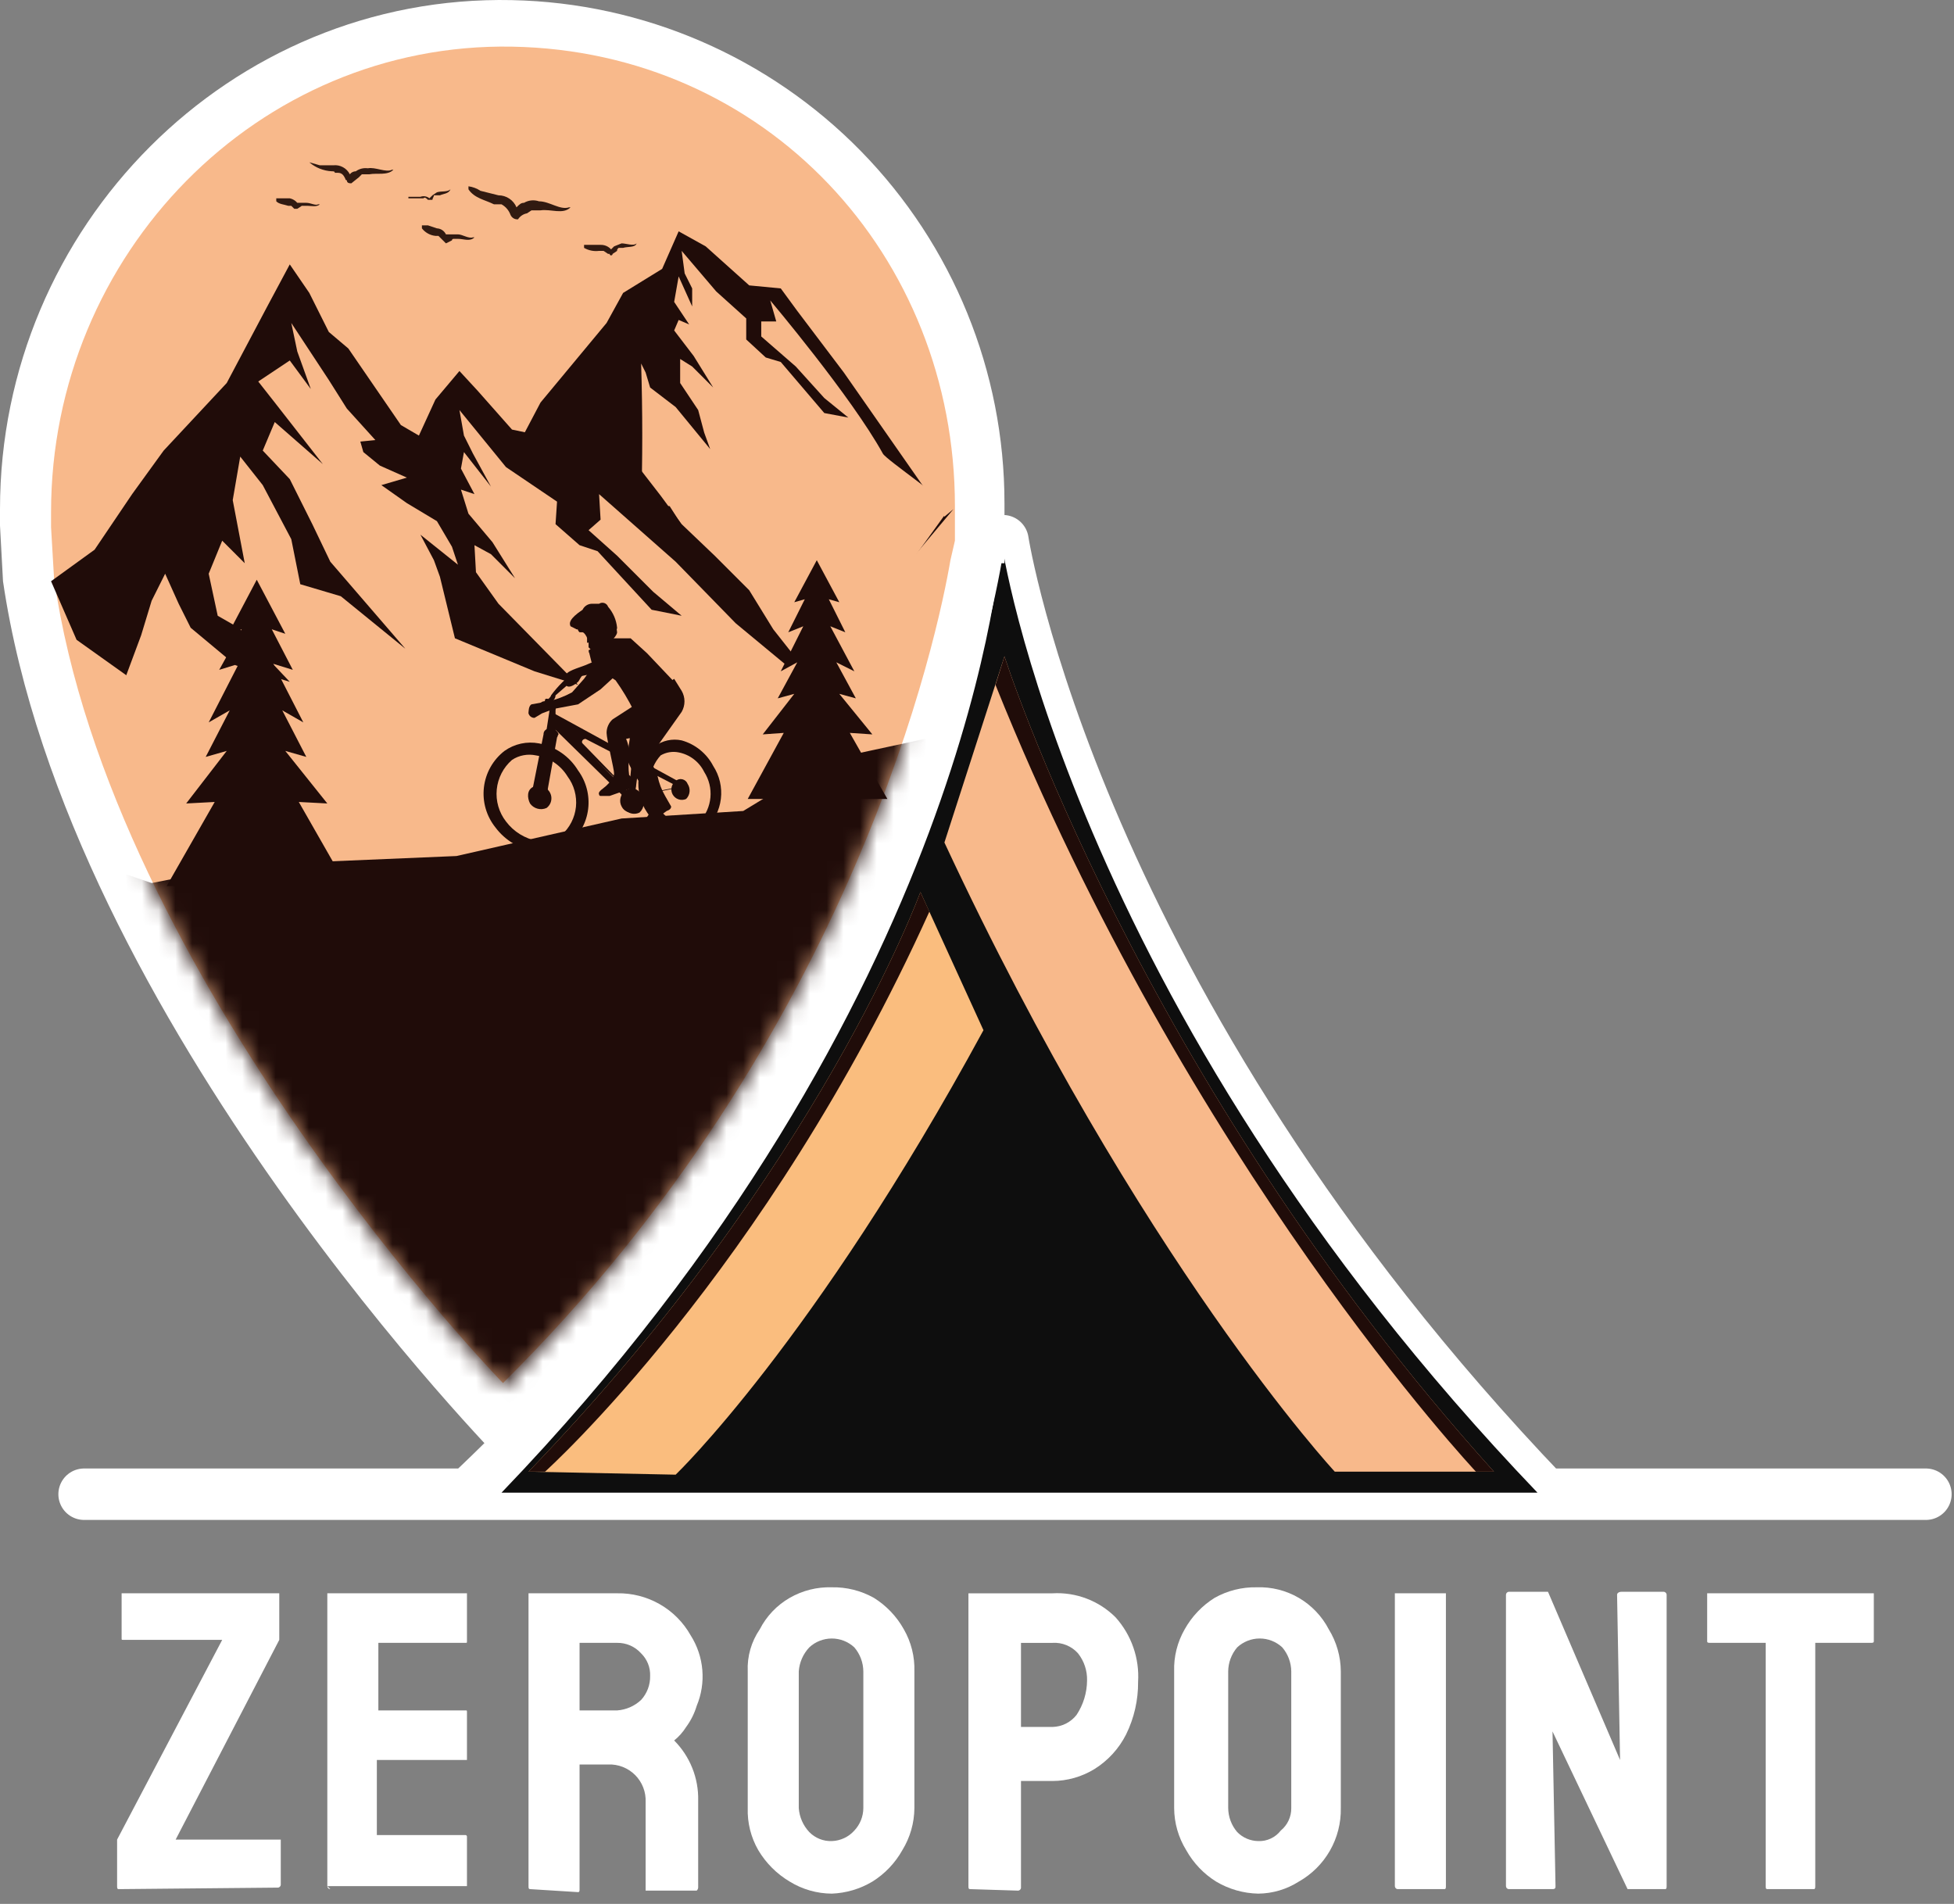 <svg width="117" height="114" viewBox="0 0 117 114" fill="none" xmlns="http://www.w3.org/2000/svg">
<rect x="0" y="0" width="117" height="114" fill="#808080" stroke="none"/>
<path d="M28.05 89.468C57.089 62.135 60.055 32.375 60.055 32.375C60.055 32.375 64.281 59.978 92.51 89.468M92.51 89.468H5.035M92.51 89.468H115.318" stroke="white" stroke-width="3.08" stroke-linecap="round" stroke-linejoin="round"/>
<path d="M30.028 89.377C58.347 59.887 59.965 32.464 59.965 32.464C59.965 32.464 63.831 59.887 92.061 89.377H25.173" fill="#0E0E0E"/>
<path d="M59.965 33.723C59.156 38.309 53.672 64.653 30.117 87.58C30.117 87.58 4.046 61.146 0.18 34.802L0 31.476V30.486C0 13.583 13.755 -0.353 30.657 0.007C38.535 0.171 46.035 3.417 51.548 9.048C57.06 14.679 60.147 22.246 60.145 30.127V33.723H59.965Z" fill="white"/>
<path d="M56.549 50.447L60.145 39.298C60.145 39.298 68.146 64.473 89.453 88.119H79.924C79.924 88.119 68.236 75.532 56.549 50.447Z" fill="#F8B98B"/>
<path d="M59.606 41.006L60.145 39.298C60.145 39.298 68.147 64.473 89.454 88.119H88.375C88.375 88.119 71.203 69.868 59.606 41.006Z" fill="#200C09"/>
<path d="M58.887 61.685L55.111 53.413C55.111 53.413 49.087 70.047 31.646 88.119L40.456 88.298C40.456 88.298 48.728 80.386 58.887 61.685Z" fill="#FABD7E"/>
<path d="M55.65 54.582L55.111 53.413C55.111 53.413 49.087 70.047 31.646 88.119H32.635C32.635 88.119 45.851 76.25 55.65 54.582Z" fill="#200C09"/>
<path d="M7.102 113.114C7.012 113.114 7.012 113.024 7.012 112.934V110.147L13.305 98.189H7.372C7.282 98.189 7.282 98.189 7.282 98.099V95.401H16.722V98.189L10.518 110.147H16.812V112.844C16.812 112.892 16.793 112.937 16.759 112.971C16.725 113.005 16.68 113.024 16.632 113.024L7.102 113.114Z" fill="white"/>
<path d="M19.778 113.114C19.731 113.114 19.685 113.095 19.651 113.061C19.618 113.027 19.599 112.982 19.599 112.934V95.401H27.96V98.278C27.96 98.368 27.96 98.368 27.87 98.368H22.655V102.414H27.87C27.96 102.414 27.96 102.414 27.96 102.504V105.381H22.565V109.877H27.87C27.894 109.877 27.916 109.886 27.933 109.903C27.95 109.92 27.96 109.943 27.96 109.967V112.934H19.599L19.778 113.114Z" fill="white"/>
<path d="M31.736 113.114C31.646 113.114 31.646 113.024 31.646 112.934V95.401H36.95C37.843 95.384 38.725 95.609 39.5 96.052C40.276 96.495 40.917 97.14 41.355 97.919C41.751 98.542 41.991 99.252 42.053 99.988C42.116 100.723 42 101.463 41.715 102.145C41.579 102.597 41.366 103.023 41.086 103.403C40.893 103.712 40.65 103.985 40.367 104.213C40.836 104.684 41.205 105.246 41.453 105.864C41.7 106.482 41.82 107.144 41.805 107.809V113.024C41.799 113.093 41.767 113.158 41.715 113.204H38.658V107.899C38.671 107.6 38.622 107.302 38.513 107.024C38.405 106.745 38.24 106.493 38.028 106.281C37.817 106.07 37.564 105.905 37.286 105.796C37.007 105.688 36.709 105.638 36.411 105.651H34.703V113.114C34.703 113.204 34.703 113.294 34.613 113.294L31.736 113.114ZM34.703 102.414H36.95C37.488 102.377 37.996 102.154 38.389 101.785C38.747 101.393 38.94 100.877 38.928 100.346C38.937 100.096 38.894 99.847 38.801 99.615C38.708 99.383 38.568 99.173 38.389 98.998C38.208 98.796 37.986 98.635 37.738 98.526C37.49 98.418 37.221 98.364 36.95 98.368H34.703V102.414Z" fill="white"/>
<path d="M49.806 113.384C48.917 113.379 48.046 113.131 47.289 112.665C46.511 112.204 45.862 111.554 45.401 110.777C44.962 110.012 44.744 109.14 44.772 108.259V100.077C44.732 99.182 44.985 98.299 45.491 97.56C45.895 96.77 46.519 96.114 47.289 95.672C48.053 95.233 48.925 95.015 49.806 95.042C50.686 95.024 51.555 95.242 52.323 95.672C53.073 96.139 53.692 96.788 54.121 97.56C54.56 98.325 54.778 99.196 54.751 100.077V108.259C54.746 109.148 54.497 110.019 54.032 110.777C53.602 111.548 52.983 112.198 52.233 112.665C51.497 113.104 50.663 113.351 49.806 113.384ZM49.806 110.237C50.062 110.229 50.313 110.169 50.545 110.061C50.777 109.953 50.984 109.799 51.155 109.608C51.499 109.243 51.692 108.761 51.694 108.259V100.077C51.689 99.549 51.498 99.04 51.155 98.639C50.788 98.297 50.307 98.108 49.806 98.108C49.306 98.108 48.824 98.297 48.458 98.639C48.088 99.031 47.866 99.54 47.828 100.077V108.259C47.866 108.797 48.088 109.305 48.458 109.698C48.632 109.877 48.843 110.017 49.075 110.11C49.307 110.203 49.556 110.246 49.806 110.237Z" fill="white"/>
<path d="M58.077 113.114C57.987 113.114 57.987 113.024 57.987 112.934V95.402H63.022C63.717 95.362 64.413 95.47 65.064 95.718C65.714 95.965 66.305 96.348 66.798 96.84C67.267 97.363 67.629 97.974 67.86 98.638C68.092 99.302 68.189 100.005 68.146 100.706C68.155 101.797 67.908 102.874 67.427 103.853C66.998 104.702 66.345 105.417 65.539 105.921C64.782 106.387 63.911 106.636 63.022 106.64H61.134V113.024C61.134 113.072 61.115 113.117 61.081 113.151C61.047 113.185 61.002 113.204 60.954 113.204L58.077 113.114ZM61.134 103.404H63.022C63.3 103.397 63.573 103.329 63.822 103.205C64.07 103.08 64.288 102.903 64.46 102.684C64.867 102.071 65.086 101.352 65.09 100.616C65.104 100.031 64.913 99.458 64.55 98.998C64.36 98.784 64.123 98.616 63.859 98.507C63.594 98.398 63.308 98.351 63.022 98.369H61.134V103.404Z" fill="white"/>
<path d="M75.339 113.384C74.452 113.366 73.584 113.118 72.822 112.665C72.072 112.198 71.454 111.548 71.024 110.776C70.558 110.019 70.309 109.148 70.305 108.259V100.077C70.277 99.196 70.495 98.324 70.934 97.559C71.364 96.788 71.982 96.138 72.732 95.671C73.5 95.241 74.369 95.024 75.249 95.042C76.133 95.01 77.007 95.23 77.771 95.676C78.535 96.122 79.157 96.775 79.564 97.559C80.03 98.317 80.279 99.188 80.284 100.077V108.259C80.301 109.152 80.076 110.034 79.633 110.809C79.19 111.585 78.545 112.226 77.766 112.665C77.041 113.127 76.2 113.377 75.339 113.384ZM75.339 110.237C75.598 110.248 75.855 110.196 76.09 110.086C76.325 109.977 76.53 109.813 76.688 109.608C76.888 109.445 77.048 109.239 77.157 109.005C77.266 108.772 77.321 108.517 77.317 108.259V100.077C77.312 99.549 77.121 99.04 76.778 98.638C76.411 98.297 75.93 98.107 75.429 98.107C74.928 98.107 74.447 98.297 74.08 98.638C73.737 99.04 73.546 99.549 73.541 100.077V108.259C73.546 108.787 73.737 109.296 74.08 109.697C74.412 110.036 74.865 110.23 75.339 110.237Z" fill="white"/>
<path d="M83.7 113.114C83.652 113.114 83.606 113.095 83.573 113.061C83.539 113.027 83.52 112.982 83.52 112.934V95.401H86.577V112.934C86.577 113.024 86.577 113.114 86.487 113.114H83.7Z" fill="white"/>
<path d="M90.353 113.114C90.305 113.114 90.259 113.095 90.225 113.061C90.192 113.027 90.173 112.982 90.173 112.934V95.491C90.173 95.444 90.192 95.398 90.225 95.364C90.259 95.331 90.305 95.311 90.353 95.311H92.69L97.005 105.381L96.826 95.491C96.826 95.401 96.916 95.311 97.095 95.311H99.613C99.66 95.311 99.706 95.331 99.74 95.364C99.773 95.398 99.793 95.444 99.793 95.491V112.934C99.793 113.024 99.793 113.114 99.703 113.114H97.455L92.96 103.673L93.14 112.934C93.14 113.024 93.14 113.114 92.96 113.114H90.353Z" fill="white"/>
<path d="M105.816 113.114C105.726 113.114 105.726 113.024 105.726 112.934V98.368H102.4C102.31 98.368 102.22 98.368 102.22 98.278V95.401H112.199V98.278C112.199 98.368 112.109 98.368 112.019 98.368H108.693V112.934C108.693 113.024 108.693 113.114 108.603 113.114H105.816Z" fill="white"/>
<path d="M56.909 33.543C56.189 37.769 51.245 61.865 30.117 82.814C30.117 82.814 6.653 58.628 3.236 34.622L3.057 31.565V30.666C3.057 15.201 15.463 2.524 30.657 2.793C45.85 3.063 57.178 15.291 57.178 30.306V32.374L56.909 33.543Z" fill="#F8B98B"/>
<mask id="mask0_183_459" style="mask-type:luminance" maskUnits="userSpaceOnUse" x="3" y="3" width="55" height="81">
<path d="M56.909 33.812C56.189 38.038 51.245 62.134 30.117 83.084C30.117 83.084 6.653 58.808 3.236 34.801L3.057 31.834V30.935C3.057 15.471 15.463 2.703 30.657 3.063C37.787 3.251 44.56 6.229 49.519 11.357C54.478 16.484 57.228 23.352 57.178 30.486V32.644L56.909 33.812Z" fill="white"/>
</mask>
<g mask="url(#mask0_183_459)">
<path d="M-26.521 59.348L-17.621 55.302L-9.44 52.515L1.439 50.267L9.081 52.874L14.565 51.795L27.331 51.256L37.22 49.008L44.502 48.559L49.537 45.502L55.381 44.243L64.101 44.962L71.653 41.905L81.812 40.736L88.375 37.859L104.558 42.085C110.851 43.703 109.322 51.975 109.322 51.975L105.816 85.512L40.726 102.415L-0.899 102.145H-20.498L-32.635 82.005L-31.915 73.644L-33.084 68.789L-26.521 59.348Z" fill="#200C09"/>
</g>
<path d="M28.05 11.155C28.307 11.189 28.553 11.282 28.769 11.425L29.848 11.695C30.079 11.695 30.304 11.763 30.496 11.891C30.688 12.019 30.838 12.201 30.927 12.414C31.107 12.234 31.196 12.144 31.376 12.144C31.511 12.065 31.661 12.016 31.816 12.001C31.971 11.985 32.128 12.004 32.275 12.054C32.905 12.054 33.534 12.594 34.073 12.414H34.163C33.714 12.864 32.995 12.504 32.365 12.594H31.826L31.556 12.774C31.446 12.793 31.341 12.835 31.249 12.897C31.156 12.959 31.077 13.039 31.017 13.133C30.923 13.141 30.829 13.119 30.748 13.071C30.668 13.022 30.604 12.95 30.567 12.864C30.47 12.595 30.278 12.371 30.028 12.234H29.578C29.039 11.964 28.409 11.875 28.05 11.335V11.155Z" fill="#311A11"/>
<path d="M34.972 14.662H35.961C36.079 14.658 36.197 14.681 36.306 14.727C36.414 14.774 36.512 14.844 36.59 14.932L36.77 14.752L37.22 14.572C37.489 14.572 37.939 14.752 38.119 14.572C38.029 14.842 37.579 14.752 37.31 14.842H37.04C36.95 14.932 36.95 14.932 36.95 15.022L36.68 15.202C36.68 15.226 36.671 15.248 36.654 15.265C36.637 15.282 36.614 15.292 36.59 15.292C36.567 15.292 36.544 15.282 36.527 15.265C36.51 15.248 36.501 15.226 36.501 15.202H36.411L36.141 15.022H35.871C35.56 15.062 35.244 14.998 34.972 14.842V14.662Z" fill="#311A11"/>
<path d="M25.263 13.493H25.622L26.162 13.673C26.276 13.678 26.386 13.715 26.481 13.778C26.576 13.841 26.652 13.929 26.701 14.033H27.42C27.69 14.033 28.05 14.302 28.319 14.212H28.409C28.14 14.482 27.78 14.302 27.42 14.302H27.151C27.127 14.302 27.104 14.312 27.087 14.329C27.07 14.346 27.061 14.368 27.061 14.392L26.701 14.572L26.521 14.392L26.252 14.123H26.072C25.913 14.107 25.76 14.059 25.621 13.981C25.482 13.904 25.36 13.799 25.263 13.673V13.493Z" fill="#311A11"/>
<path d="M18.52 9.717L19.149 9.897H19.959C20.159 9.875 20.36 9.915 20.537 10.012C20.714 10.108 20.857 10.256 20.947 10.436C20.989 10.38 21.044 10.335 21.106 10.304C21.168 10.273 21.237 10.256 21.307 10.256C21.514 10.105 21.772 10.041 22.026 10.076C22.476 9.987 23.105 10.346 23.465 10.166H23.555C23.195 10.526 22.566 10.346 22.116 10.436H21.667L21.487 10.616L21.037 10.976C20.947 10.976 20.768 10.976 20.768 10.796C20.744 10.796 20.721 10.786 20.704 10.769C20.687 10.752 20.678 10.73 20.678 10.706C20.588 10.526 20.498 10.346 20.228 10.346H20.048C20.048 10.256 19.959 10.256 19.869 10.256C19.372 10.231 18.897 10.041 18.52 9.717Z" fill="#311A11"/>
<path d="M24.454 11.784H25.173C25.263 11.75 25.36 11.74 25.455 11.756C25.55 11.772 25.639 11.813 25.712 11.874L25.892 11.695L26.162 11.515C26.431 11.425 26.791 11.515 26.971 11.335C26.881 11.605 26.521 11.605 26.342 11.695H25.982C25.982 11.784 25.892 11.874 25.892 11.964H25.622C25.532 11.874 25.442 11.784 25.353 11.874H24.454V11.784Z" fill="#311A11"/>
<path d="M16.542 11.874H17.351C17.527 11.912 17.685 12.007 17.801 12.144H18.34C18.61 12.144 18.88 12.324 19.059 12.234H19.149C18.969 12.414 18.61 12.324 18.43 12.324H18.07L17.801 12.503H17.621L17.441 12.324H17.261C16.991 12.234 16.722 12.234 16.542 12.054V11.874Z" fill="#311A11"/>
<path d="M56.549 30.936L50.526 22.304L47.739 18.618L46.75 17.269L44.862 17.089L42.255 14.752L40.636 13.852L39.647 16.1L37.31 17.539L36.321 19.337L32.365 24.102L27.96 32.464L30.297 34.892L40.277 37.229L48.638 38.308L51.065 37.679L57.089 30.486L56.549 30.936Z" fill="#200C09"/>
<path d="M52.863 27.159C50.975 23.743 46.12 17.989 46.12 17.989L46.48 19.247H45.581V20.146L47.649 21.945L49.357 23.833L50.795 25.002L49.357 24.732L46.75 21.675L45.851 21.405L44.682 20.326V19.067L42.884 17.449L40.816 15.021L40.996 16.37L41.445 17.269V18.348L40.636 16.55L40.367 18.078L41.266 19.427L40.636 19.157L40.367 19.787L41.535 21.315L42.704 23.203L41.445 21.945L40.726 21.495V22.934L41.805 24.552L42.165 25.901L42.524 26.89L40.456 24.372L38.928 23.203L38.658 22.304L38.389 21.765C38.479 24.642 38.479 27.519 38.389 30.306H40.097L48.008 42.714L56.819 30.486C56.909 30.127 53.043 27.519 52.863 27.159Z" fill="#F8B98B"/>
<path d="M44.861 35.342L42.794 33.274L40.816 31.386L39.557 29.677L37.4 26.89L34.343 23.743L33.803 25.002L32.365 26.081L30.657 25.721L28.589 23.384L27.51 22.215L26.072 23.923L25.083 26.081L24.004 25.451L20.857 20.866L19.689 19.877L18.52 17.539L17.351 15.831L16.003 18.349L13.575 22.934L9.799 26.98L7.911 29.587L5.664 32.914L3.057 34.802L4.585 38.309L13.036 44.333C13.036 44.333 25.892 44.153 32.095 43.793C36.141 43.613 44.052 42.804 44.052 42.804L47.648 39.388L46.3 37.679L44.861 35.342Z" fill="#200C09"/>
<path d="M7.012 41.904L8.451 38.038L9.08 35.97L9.889 34.352L10.698 36.15L11.418 37.589L14.115 39.837L17.351 40.825L14.294 37.589L13.036 36.87L12.496 34.352L13.305 32.374L14.654 33.723L13.935 29.946L14.384 27.339L15.733 29.047L17.441 32.284L17.98 34.981L20.408 35.701L24.274 38.847L19.778 33.633L18.7 31.385L17.351 28.688L15.733 26.979L16.452 25.271L19.329 27.788L16.452 24.102L15.463 22.843L17.351 21.585L18.61 23.293L17.801 21.045L17.441 19.337L19.689 22.753L20.767 24.462L22.476 26.35L21.576 26.44L21.756 27.069L22.745 27.878L24.363 28.598L22.835 29.047L24.363 30.126L26.162 31.205L27.061 32.734L27.42 33.812L25.173 32.014L25.982 33.543L26.341 34.532L27.24 38.218L32.005 40.196L34.612 41.005L29.848 36.15L28.499 34.262L28.409 32.644L29.398 33.183L30.837 34.622L29.488 32.464L28.049 30.756L27.6 29.317L28.409 29.587L27.6 28.058L27.78 27.069L29.398 29.137L28.319 27.159L27.78 26.08L27.51 24.552L30.297 27.968L33.354 30.036L33.264 31.385L34.702 32.644L35.781 33.003L39.018 36.51L40.816 36.87L39.108 35.431L36.95 33.273L35.242 31.745L35.961 31.115L35.871 29.587L40.456 33.633L44.052 37.319L50.346 42.534L35.691 43.793L22.745 44.332H13.036L7.012 41.904Z" fill="#F8B98B"/>
<path d="M35.961 47.659H36.501L38.029 47.12C38.119 47.12 38.029 46.94 37.939 46.76C37.849 46.58 37.849 46.58 37.669 46.4C37.623 46.042 37.623 45.68 37.669 45.321C37.699 44.953 37.637 44.582 37.489 44.242C38.38 44.063 39.232 43.728 40.007 43.254C40.097 43.164 40.187 43.074 40.187 42.984C40.335 42.394 40.335 41.776 40.187 41.185L38.209 42.085L36.68 43.074C36.566 43.175 36.476 43.3 36.414 43.44C36.352 43.579 36.32 43.73 36.321 43.883C36.321 44.242 36.77 46.041 36.77 46.31C36.77 46.58 36.5 46.85 36.321 47.03C36.141 47.21 35.781 47.389 35.871 47.569C35.871 47.593 35.881 47.616 35.898 47.633C35.914 47.65 35.937 47.659 35.961 47.659Z" fill="#200C09"/>
<path d="M37.58 47.929L32.995 43.434L33.264 43.074L37.76 47.57C37.67 47.75 37.67 47.84 37.58 47.929Z" fill="#200C09"/>
<path d="M41.175 46.94C41.265 47.078 41.306 47.242 41.289 47.406C41.273 47.569 41.201 47.722 41.085 47.839C40.941 47.904 40.778 47.912 40.628 47.862C40.478 47.812 40.353 47.708 40.276 47.57C40.203 47.436 40.181 47.28 40.214 47.131C40.247 46.982 40.333 46.851 40.456 46.76C40.511 46.712 40.576 46.678 40.647 46.66C40.718 46.643 40.792 46.643 40.863 46.661C40.934 46.679 40.999 46.713 41.054 46.762C41.108 46.811 41.15 46.872 41.175 46.94Z" fill="#200C09"/>
<path d="M32.095 47.839L32.275 47.659L32.994 44.063C33.084 43.973 33.264 43.883 33.264 43.703L33.084 43.434C32.994 43.434 32.815 43.523 32.815 43.613C32.635 43.703 32.545 43.793 32.545 43.973L31.826 47.569C31.826 47.749 31.916 47.839 32.005 47.839H32.095Z" fill="#200C09"/>
<path d="M32.275 48.109C32.365 48.019 32.365 48.019 32.365 47.929L33.084 44.333H33.174L33.444 43.973C33.444 43.883 33.354 43.793 33.264 43.703C33.174 43.613 32.994 43.793 32.994 43.883H32.904L32.635 44.243L32.005 47.839C31.916 48.019 32.005 48.109 32.185 48.109H32.275Z" fill="#200C09"/>
<path d="M32.006 42.983L32.455 42.713L33.174 42.444L34.613 42.174L35.961 41.275L37.04 40.286L35.871 39.387L34.972 40.645L34.253 41.455C33.802 41.703 33.318 41.885 32.815 41.994L31.826 42.174C31.646 42.264 31.646 42.623 31.646 42.713C31.666 42.793 31.713 42.862 31.779 42.911C31.844 42.96 31.924 42.986 32.006 42.983Z" fill="#200C09"/>
<path d="M32.095 50.986C31.616 50.917 31.155 50.755 30.738 50.508C30.322 50.261 29.958 49.934 29.668 49.547C29.399 49.212 29.199 48.827 29.08 48.414C28.961 48.001 28.926 47.568 28.976 47.141C29.026 46.714 29.161 46.302 29.372 45.928C29.584 45.553 29.868 45.225 30.207 44.962C30.504 44.751 30.84 44.603 31.195 44.525C31.55 44.448 31.918 44.444 32.275 44.512C32.756 44.603 33.212 44.795 33.615 45.074C34.018 45.352 34.358 45.712 34.612 46.13C35.101 46.795 35.317 47.621 35.217 48.44C35.117 49.259 34.707 50.009 34.073 50.536L33.534 50.806C33.081 51 32.582 51.063 32.095 50.986ZM33.983 46.49C33.779 46.156 33.504 45.87 33.178 45.652C32.852 45.435 32.483 45.291 32.095 45.231C31.85 45.178 31.596 45.175 31.349 45.221C31.102 45.267 30.866 45.362 30.657 45.501C30.138 45.953 29.811 46.587 29.744 47.273C29.677 47.958 29.875 48.643 30.297 49.187C30.758 49.8 31.432 50.217 32.185 50.356C32.693 50.427 33.209 50.298 33.624 49.996C34.111 49.563 34.419 48.962 34.486 48.313C34.552 47.664 34.373 47.013 33.983 46.49Z" fill="#200C09"/>
<path d="M32.815 47.3C32.886 47.373 32.941 47.462 32.975 47.558C33.01 47.655 33.023 47.758 33.014 47.86C33.006 47.962 32.976 48.061 32.926 48.151C32.876 48.24 32.807 48.318 32.725 48.379C32.554 48.455 32.362 48.47 32.182 48.42C32.002 48.371 31.844 48.261 31.736 48.109C31.556 47.749 31.556 47.3 31.916 47.12C31.978 47.053 32.057 47.003 32.145 46.975C32.232 46.947 32.325 46.942 32.415 46.96C32.505 46.978 32.589 47.018 32.659 47.078C32.729 47.137 32.782 47.214 32.815 47.3Z" fill="#200C09"/>
<path d="M40.726 49.996C39.915 49.825 39.204 49.34 38.748 48.648C38.338 48.044 38.158 47.312 38.241 46.587C38.323 45.861 38.663 45.189 39.198 44.692C39.425 44.518 39.688 44.396 39.967 44.334C40.247 44.272 40.536 44.271 40.816 44.332C41.218 44.444 41.594 44.638 41.918 44.901C42.243 45.164 42.511 45.49 42.704 45.861C43.083 46.443 43.246 47.14 43.164 47.83C43.082 48.52 42.76 49.16 42.255 49.637L41.895 49.817C41.537 50.007 41.125 50.07 40.726 49.996ZM42.165 46.22C42.018 45.92 41.803 45.659 41.538 45.456C41.273 45.253 40.964 45.115 40.636 45.051C40.267 44.976 39.883 45.04 39.557 45.231C39.181 45.643 38.958 46.171 38.925 46.728C38.892 47.285 39.052 47.836 39.378 48.288C39.544 48.564 39.766 48.802 40.029 48.987C40.292 49.173 40.591 49.302 40.906 49.367C41.074 49.407 41.249 49.411 41.419 49.38C41.589 49.349 41.751 49.284 41.895 49.187C42.263 48.793 42.489 48.287 42.538 47.75C42.587 47.213 42.456 46.675 42.165 46.22Z" fill="#200C09"/>
<path d="M32.635 47.838C32.725 47.838 32.725 47.748 32.725 47.659L33.354 44.152C33.444 44.062 33.354 43.882 33.264 43.792V42.534C33.293 42.403 33.273 42.266 33.206 42.15C33.139 42.033 33.032 41.946 32.905 41.904C32.815 41.814 32.635 41.814 32.635 41.904C32.635 41.994 32.545 42.174 32.725 42.264C32.905 42.354 32.905 42.444 32.905 42.534L32.725 43.703C32.711 43.858 32.742 44.014 32.815 44.152H32.905L32.185 47.569C32.185 47.748 32.275 47.838 32.365 47.838H32.635Z" fill="#200C09"/>
<path d="M40.906 46.94L33.174 42.714C33.084 42.624 32.994 42.714 32.904 42.804C32.91 42.873 32.942 42.938 32.994 42.984L33.264 43.164H33.174L37.849 47.569H37.579L37.759 47.749L40.816 47.12L40.996 46.94C40.966 46.936 40.935 46.936 40.906 46.94ZM37.939 47.659L34.882 44.512C34.792 44.422 34.882 44.242 35.062 44.242L40.636 47.12L37.939 47.659Z" fill="#200C09"/>
<path d="M37.849 48.378C37.939 48.378 37.939 48.288 37.939 48.199L38.299 45.411C38.299 45.364 38.28 45.318 38.246 45.284C38.212 45.25 38.167 45.231 38.119 45.231C38.029 45.231 37.849 45.321 37.849 45.411L37.58 48.199C37.58 48.246 37.599 48.292 37.632 48.326C37.666 48.359 37.712 48.378 37.759 48.378H37.849Z" fill="#200C09"/>
<path d="M38.119 45.771H38.209V44.242C38.209 44.152 38.209 44.062 38.119 44.062H37.939V45.681C37.849 45.681 37.939 45.771 38.029 45.771H38.119Z" fill="#200C09"/>
<path d="M31.736 42.804C31.646 42.714 31.646 42.624 31.736 42.624C31.826 42.624 32.365 41.995 32.545 41.995C32.725 41.995 32.995 41.725 32.995 41.635C33.401 41.087 33.885 40.602 34.433 40.196H34.613C34.632 40.213 34.647 40.234 34.658 40.257C34.668 40.28 34.674 40.306 34.674 40.331C34.674 40.357 34.668 40.382 34.658 40.405C34.647 40.428 34.632 40.449 34.613 40.466L33.264 41.635C33.264 41.995 32.725 42.264 32.545 42.354C32.32 42.44 32.13 42.598 32.006 42.804H31.916C31.826 42.894 31.826 42.894 31.736 42.804Z" fill="#200C09"/>
<path d="M34.163 37.499L34.523 37.679H34.972C35.062 37.679 35.242 37.949 35.242 38.039V38.309V38.758L35.422 38.938C35.617 38.938 35.806 38.875 35.961 38.758C36.231 38.488 36.95 37.859 36.95 37.589C36.906 37.124 36.717 36.684 36.411 36.331C36.393 36.279 36.363 36.232 36.324 36.193C36.285 36.155 36.237 36.126 36.185 36.108C36.133 36.091 36.078 36.086 36.023 36.093C35.969 36.1 35.917 36.12 35.871 36.151H35.422C35.308 36.156 35.197 36.192 35.102 36.256C35.007 36.319 34.931 36.407 34.883 36.51C34.074 37.05 34.074 37.319 34.163 37.499Z" fill="#200C09"/>
<path d="M34.523 37.678H34.972C35.062 37.678 35.242 37.948 35.242 38.038V38.308C35.414 38.299 35.583 38.254 35.738 38.177C35.893 38.099 36.03 37.991 36.141 37.858C36.22 37.758 36.277 37.642 36.308 37.518C36.339 37.394 36.343 37.265 36.321 37.139C36.321 37.139 36.231 37.319 36.141 37.319C36.051 37.319 35.871 37.229 35.871 37.049C35.871 36.869 35.691 36.779 35.691 36.779C35.334 36.803 34.991 36.928 34.702 37.139C34.433 37.409 34.433 37.589 34.523 37.678Z" fill="#200C09"/>
<path d="M35.422 39.657C35.874 40.053 36.355 40.413 36.86 40.736C37.266 41.307 37.627 41.908 37.939 42.534H38.389C38.748 42.534 39.198 41.905 39.468 41.815C39.737 41.725 40.007 41.545 40.187 41.276C40.25 41.22 40.299 41.15 40.33 41.072C40.361 40.994 40.374 40.91 40.367 40.826L38.748 39.118L37.76 38.219H36.501L35.242 38.938L35.422 39.657Z" fill="#200C09"/>
<path d="M35.871 38.128C35.687 38.336 35.429 38.465 35.152 38.488V38.218C35.152 38.128 34.972 37.858 34.882 37.858H34.702C34.664 37.825 34.633 37.783 34.612 37.736C34.591 37.69 34.581 37.639 34.581 37.589C34.581 37.538 34.591 37.487 34.612 37.441C34.633 37.394 34.664 37.352 34.702 37.319C34.792 37.139 35.422 37.049 35.422 37.229C35.422 37.409 35.511 37.589 35.691 37.678C35.754 37.734 35.803 37.804 35.834 37.882C35.866 37.96 35.878 38.044 35.871 38.128Z" fill="#200C09"/>
<path d="M38.838 44.333C38.658 44.422 38.388 44.333 38.119 44.333L37.309 44.063C37.13 43.973 36.95 43.793 37.22 43.793H38.029C38.568 43.793 39.018 43.703 39.018 43.883C39.018 44.063 39.018 44.242 38.838 44.333Z" fill="#200C09"/>
<path d="M39.108 48.199C39.108 48.469 38.658 49.008 38.569 49.188C38.479 49.278 38.479 49.368 38.569 49.368C39.05 49.155 39.503 48.883 39.917 48.559C40.097 48.499 40.187 48.409 40.187 48.289L39.827 47.66C39.616 47.296 39.465 46.902 39.378 46.491C39.239 46.112 39.059 45.75 38.838 45.412L40.816 42.624C40.926 42.433 40.985 42.216 40.985 41.995C40.985 41.774 40.926 41.557 40.816 41.366L40.367 40.647L40.097 40.826L38.838 41.725L38.389 42.175C37.88 43.212 37.603 44.347 37.58 45.502C37.669 46.041 39.108 48.019 39.108 48.199Z" fill="#200C09"/>
<path d="M38.389 47.57C38.51 47.729 38.568 47.927 38.551 48.126C38.534 48.326 38.444 48.512 38.299 48.649C38.211 48.694 38.115 48.72 38.016 48.726C37.918 48.732 37.819 48.718 37.726 48.684C37.633 48.65 37.549 48.598 37.477 48.53C37.405 48.462 37.349 48.38 37.31 48.289C37.13 47.929 37.13 47.48 37.49 47.3C37.565 47.254 37.65 47.224 37.738 47.212C37.825 47.201 37.915 47.208 38 47.234C38.085 47.259 38.163 47.302 38.23 47.36C38.297 47.418 38.351 47.489 38.389 47.57Z" fill="#200C09"/>
<path d="M38.299 47.658C38.378 47.806 38.404 47.976 38.371 48.14C38.338 48.304 38.249 48.452 38.119 48.558C38.044 48.604 37.959 48.634 37.871 48.645C37.783 48.657 37.694 48.649 37.609 48.624C37.525 48.599 37.446 48.555 37.379 48.498C37.312 48.44 37.258 48.368 37.22 48.288C37.141 48.141 37.115 47.97 37.148 47.806C37.181 47.642 37.27 47.494 37.4 47.389C37.475 47.342 37.56 47.313 37.648 47.301C37.736 47.29 37.825 47.297 37.91 47.322C37.995 47.348 38.073 47.391 38.14 47.449C38.207 47.507 38.261 47.578 38.299 47.658Z" fill="#200C09"/>
<path d="M35.242 39.028L35.422 39.207C35.617 39.207 35.806 39.144 35.961 39.028C36.231 38.758 36.95 38.129 36.95 37.859C36.906 37.393 36.717 36.953 36.411 36.6C36.393 36.548 36.363 36.501 36.324 36.463C36.285 36.424 36.237 36.395 36.185 36.378C36.133 36.361 36.078 36.355 36.023 36.363C35.969 36.37 35.917 36.39 35.871 36.42L35.422 36.6C35.66 36.554 35.904 36.554 36.141 36.6H35.782C35.9 36.596 36.017 36.618 36.126 36.665C36.235 36.712 36.332 36.782 36.411 36.87H36.591C36.653 37.011 36.683 37.165 36.681 37.319C36.681 37.499 36.231 38.039 36.231 38.039L36.681 37.679C36.53 37.941 36.313 38.158 36.051 38.308C35.837 38.604 35.561 38.849 35.242 39.028Z" fill="#200C09"/>
<path d="M33.983 41.096C34.163 41.186 34.523 40.916 34.612 40.826C34.702 40.736 34.792 40.467 34.882 40.467C35.383 40.346 35.896 40.286 36.41 40.287C36.59 40.197 36.95 40.107 37.04 39.837C37.13 39.568 36.68 39.388 36.5 39.298H36.321L35.242 39.747C34.882 39.927 34.073 40.107 33.893 40.377C33.713 40.647 33.803 40.467 33.803 40.557V40.826C33.893 40.916 33.893 41.096 33.983 41.096Z" fill="#200C09"/>
<path d="M33.803 40.555L33.983 40.376L34.612 40.196H34.972L35.871 39.746H36.41C36.41 39.656 36.321 39.656 36.321 39.566L35.242 40.016C34.882 40.196 34.073 40.376 33.893 40.645C33.713 40.915 33.803 40.465 33.803 40.555Z" fill="#200C09"/>
<path d="M36.501 39.118C36.501 39.118 37.13 39.208 37.31 39.478C37.489 39.748 37.4 39.837 37.31 40.017L36.231 40.197H35.781L36.59 39.927L36.95 39.568C36.95 39.665 36.918 39.76 36.86 39.837C36.86 39.837 37.31 39.658 37.22 39.478C37.13 39.298 36.501 39.118 36.501 39.118Z" fill="#200C09"/>
<path d="M36.321 39.298C36.321 39.298 36.68 39.298 36.68 39.478C36.68 39.657 36.59 39.388 36.411 39.478C36.231 39.568 36.321 39.298 36.321 39.298Z" fill="#200C09"/>
<path d="M33.355 41.995C33.757 41.921 34.149 41.8 34.523 41.635C34.705 41.562 34.862 41.437 34.973 41.275C34.79 41.418 34.573 41.511 34.343 41.545L33.355 41.995Z" fill="#200C09"/>
<path d="M50.885 43.883L52.233 43.973L50.255 41.545L51.245 41.815L50.076 39.657L51.155 40.196L49.716 37.499L50.615 37.859L49.626 35.881L50.255 36.06L48.907 33.543L47.559 36.06L48.188 35.881L47.199 37.859L48.098 37.499L46.749 40.196L47.738 39.657L46.569 41.815L47.559 41.545L45.67 43.973L46.929 43.883L44.772 47.839H48.907H53.133L50.885 43.883Z" fill="#200C09"/>
<path d="M17.891 48.019L19.599 48.109L17.082 44.962L18.34 45.321L16.902 42.534L18.161 43.253L16.363 39.747L17.531 40.107L16.273 37.679L17.082 37.949L15.374 34.712L13.665 37.949L14.475 37.679L13.126 40.107L14.295 39.747L12.497 43.253L13.755 42.534L12.317 45.321L13.576 44.962L11.148 48.109L12.856 48.019L9.979 53.054H15.374H20.768L17.891 48.019Z" fill="#200C09"/>
</svg>
